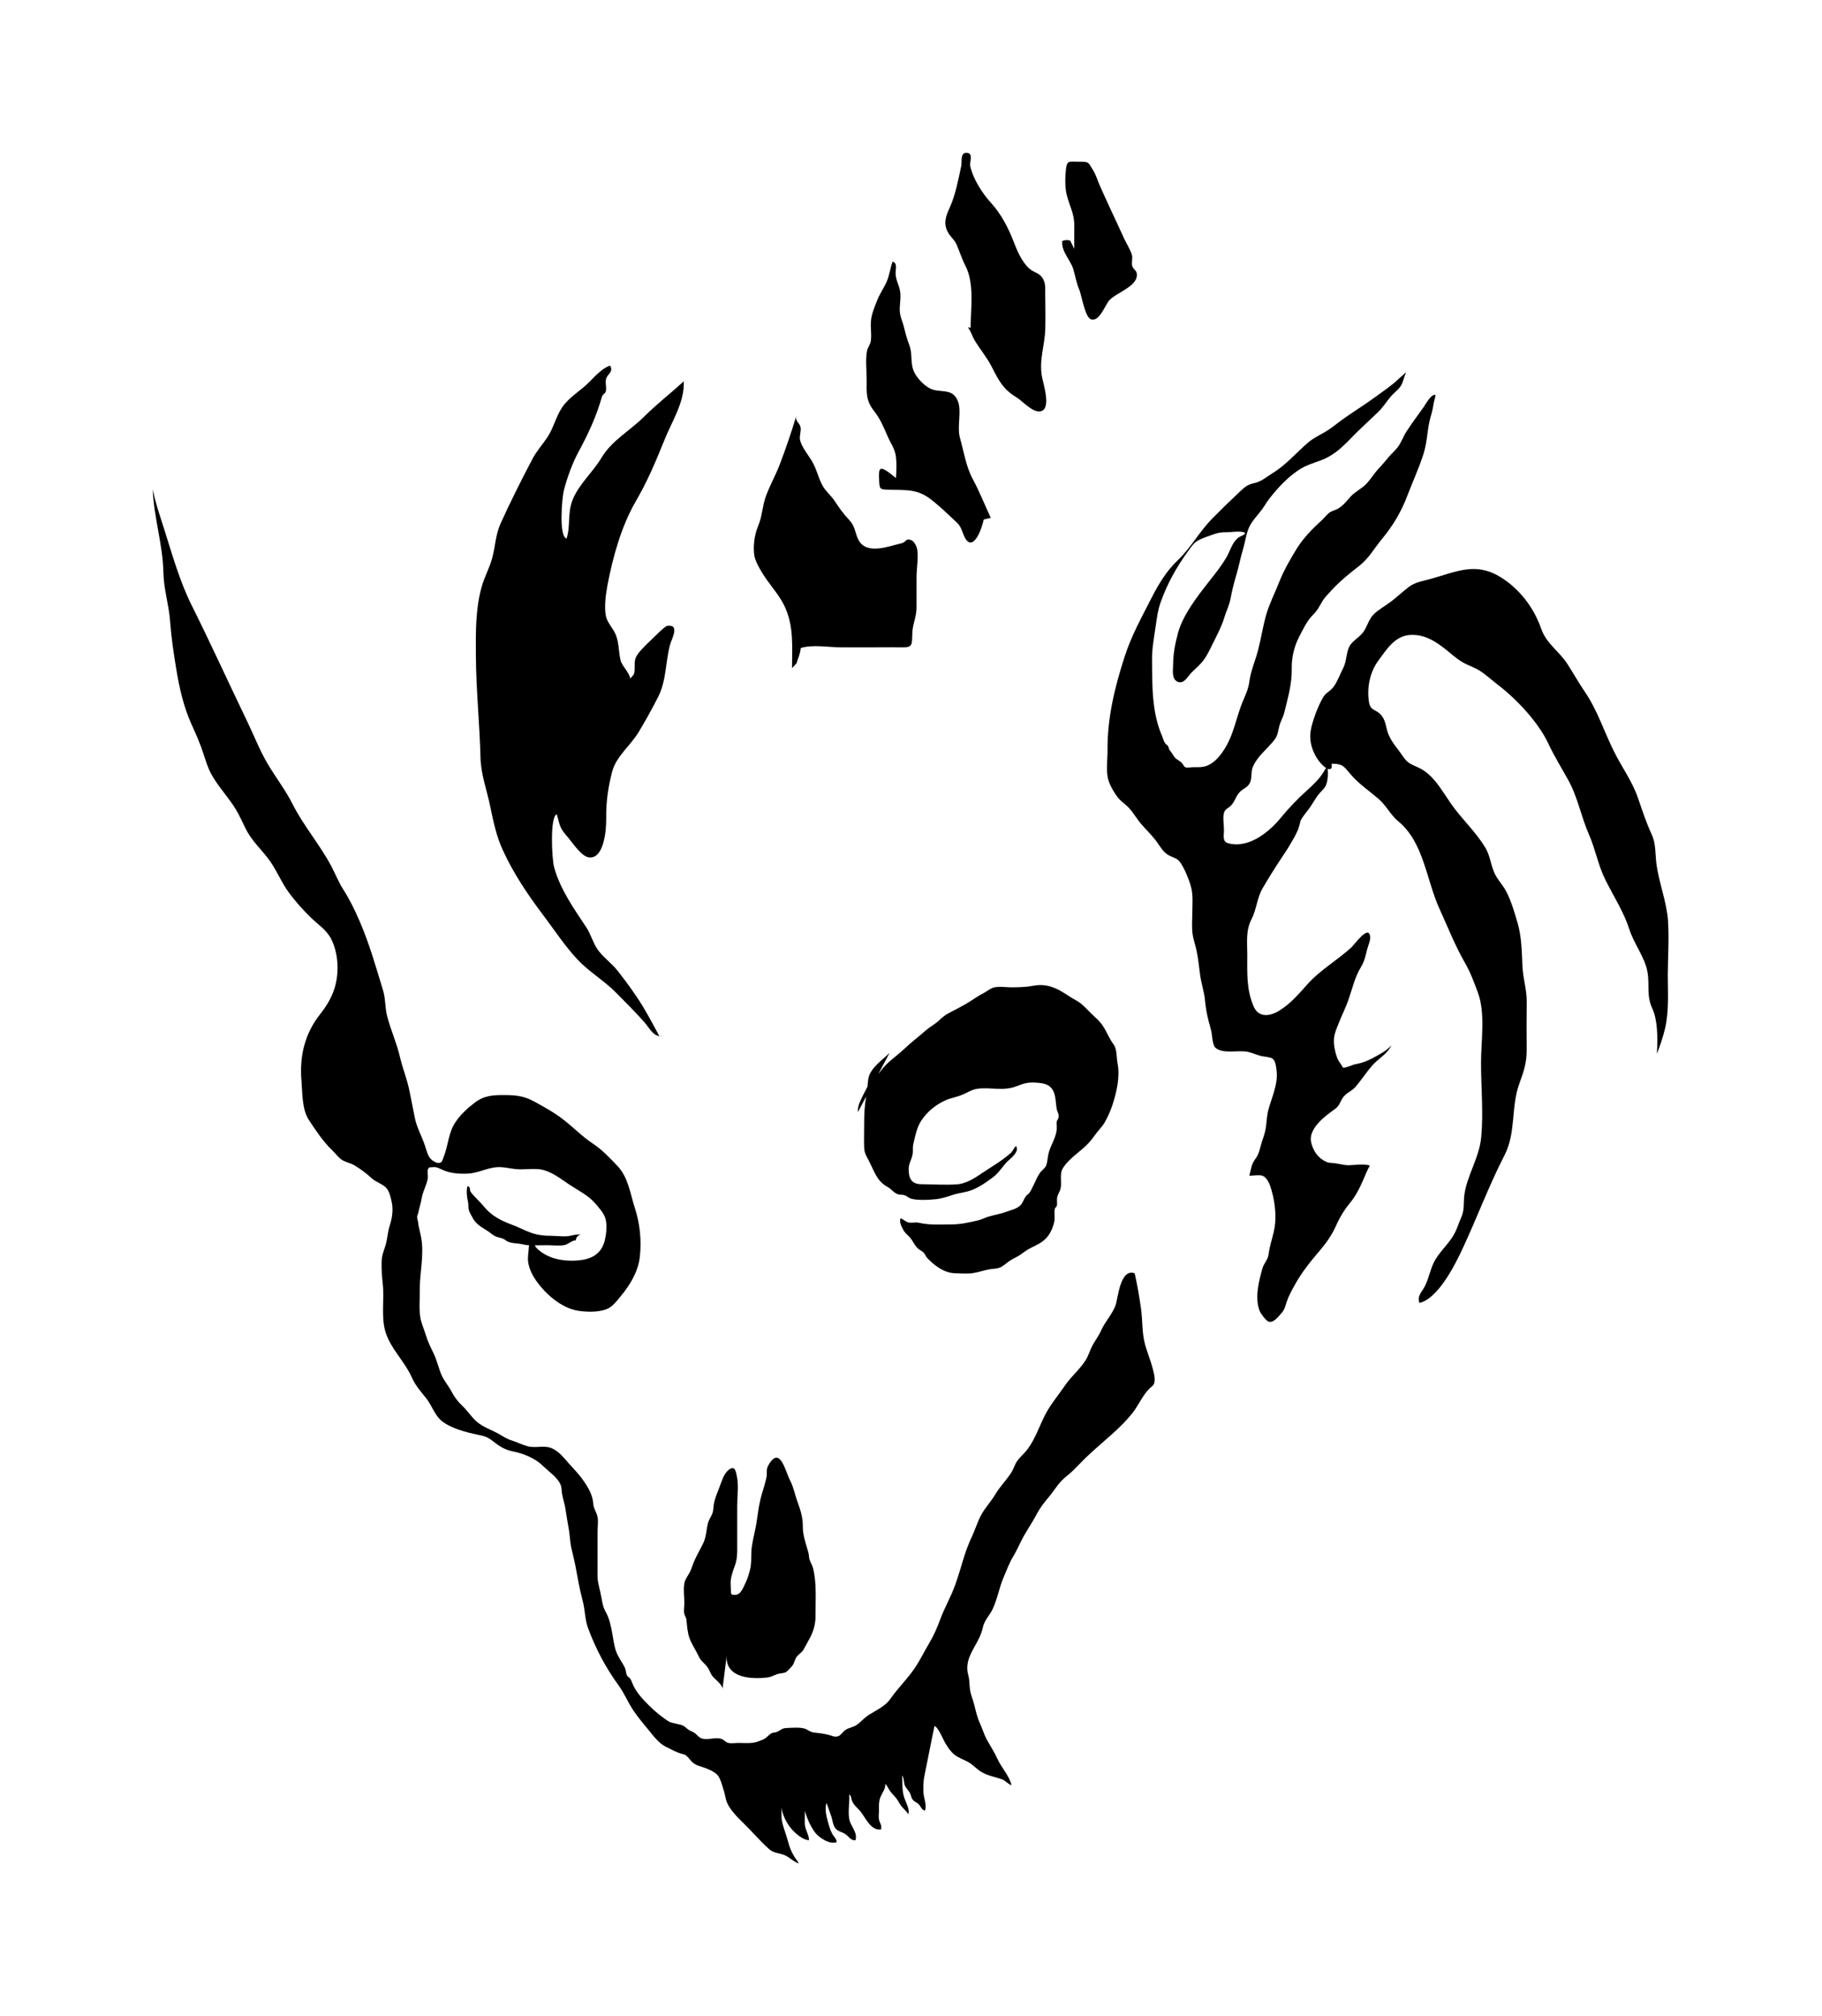 <svg xmlns="http://www.w3.org/2000/svg" viewBox="40.493 -16.038 954.407 1056.050">
    <path fill="#000000" d="M640.315 688.233c-1.71-6.163-1.257-12.59-2.133-18.863-0.872-6.126-1.938-12.402-3.31-18.447-7.567-2.817-8.708 12.815-9.961 16.546-1.596 4.637-5.556 8.748-7.571 13.27-1.295 2.967-3.196 5.365-4.718 8.214-1.213 2.282-1.864 4.791-3.192 7.034-3.004 5.060-7.835 8.862-11.109 13.73-3.651 5.361-7.681 9.964-10.648 15.863-2.891 5.817-4.946 12.057-8.862 17.381-1.71 2.279-3.997 4.108-5.593 6.424-1.177 1.673-1.673 3.691-2.699 5.442-2.548 4.144-6.125 7.604-8.633 11.829-2.21 3.725-5.173 6.806-7.225 10.458-2.055 3.688-3.158 7.604-4.905 11.369-1.636 3.423-3.081 7.192-4.225 10.803-1.522 4.946-2.931 9.924-4.677 14.792-2.206 6.24-5.552 11.903-7.869 18.142-1.484 4.108-3.46 8.596-5.703 12.322-2.247 3.802-4.262 7.835-6.58 11.564-3.956 6.354-9.435 11.45-13.692 17.532-2.817 4.108-7.075 5.817-11.145 8.406-2.548 1.559-4.18 3.651-6.542 5.361-1.864 1.33-4.258 1.446-6.159 2.817-1.143 0.799-2.247 2.66-3.537 3.118-1.978 0.72-3.346-0.275-5.247-0.726-2.662-0.682-5.096-0.871-7.759-1.216-1.864-0.25-3.272-1.635-4.754-2.052-2.813-0.758-6.769-0.38-9.696-0.25-2.21 0.11-2.967 1.33-4.677 2.015-1.331 0.534-2.206 0.165-3.386 1.029-1.143 0.799-1.864 1.788-3.045 2.509-1.103 0.689-2.093 0.915-3.31 1.408-3.272 1.33-6.997 0.839-10.535 0.839-1.522 0-3.5 0.345-4.982 0.028-1.636-0.308-2.28-1.521-3.574-2.055-3.272-1.326-7.53 0.839-10.836-0.418-1.371-0.494-2.397-2.093-3.612-2.849-1.217-0.802-2.36-0.99-3.574-2.018-2.512-2.207-2.776-2.015-5.63-2.66-0.684-0.14-3.272-0.761-3.839-1.066-3.5-2.093-7.835-5.628-10.836-8.708-3.118-3.118-6.049-6.195-8.027-10.229-0.644-1.33-0.952-2.66-1.787-3.802-0.379-0.569-1.029-0.72-1.408-1.257-0.834-1.216-0.684-3.196-1.371-4.523-1.864-3.615-4.144-6.24-5.133-10.388-0.607-2.584-0.986-5.056-1.445-7.644-0.607-3.5-1.482-7.604-3.228-10.724-1.596-2.853-1.905-5.019-2.474-8.214-0.684-3.994-2.015-7.262-1.979-11.373 0.035-2.927 0-5.894 0-8.821v-13.579c0-2.547 0.532-5.817-0.032-8.292-0.57-2.509-2.015-4.144-2.206-6.732-0.275-4.523-2.625-8.479-5.287-12.285-2.284-3.272-5.173-6.195-7.721-9.050-2.584-2.931-4.677-5.703-8.255-7.49-4.258-2.096-8.633-0.055-13.079-1.257-2.776-0.726-5.82-2.242-8.596-3.118-2.436-0.758-4.339-2.091-6.542-3.346-4.070-2.279-8.214-3.46-11.789-6.618-2.776-2.547-4.754-5.666-7.457-8.255-2.32-2.207-3.993-4.409-5.475-7.262-1.596-3.081-4.067-5.74-5.361-8.935-1.522-3.612-2.32-7.49-4.030-11.027-1.673-3.423-3.118-6.354-4.225-10.002-0.912-3.118-2.357-5.971-2.813-9.244-0.688-4.563-0.172-9.354-0.245-13.958-0.070-8.898 2.243-17.874 0.872-26.776-0.569-3.46-1.522-6.123-1.824-9.277-0.532-1.484-0.607-2.891 0.14-4.18 0.419-2.549 1.371-5.133 1.787-7.799 0.569-3.651 2.625-6.883 3.232-10.571 0.14-1.066-0.379-3.916 0.105-4.791 0.761-1.371 0.916-0.799 2.28-0.99 2.169-0.345 3.46 0.575 5.291 1.371 4.144 1.823 8.557 2.21 13.348 1.978 5.858-0.275 11.109-3.725 17.268-3.387 3.5 0.195 6.692 1.182 10.229 1.144 3.346 0 7.152-0.418 10.421 0.028 5.706 0.876 10.726 5.019 15.403 8.1 4.339 2.853 9.888 5.628 13.237 9.583 1.938 2.247 4.452 4.982 5.401 7.873 1.103 3.386 0.533 8.633-0.379 12.017-1.673 6.126-5.931 9.012-12.057 9.888-5.060 0.72-10.95 0.418-15.782-1.371-2.931-1.103-6.199-2.967-8.214-5.401-0.105-0.165-0.345-0.532-0.532-0.915 2.206-0.028 4.409-0.055 6.58-0.055 2.772 0 5.854 0.384 8.596 0 2.206-0.275 4.067-2.471 6.35-2.584 0-1.408 1.181-2.625 2.548-3.082-1.636 0.028-3.232 0.165-4.868 0.607-3.196 0.839-7.225 0.14-10.571 0.14-3.574 0.028-7.302-0.418-10.648-1.631-3.615-1.295-6.961-3.158-10.575-4.452-5.096-1.864-10.038-4.527-13.461-8.596-1.79-2.165-3.729-4.108-5.63-6.085-0.532-0.569-1.71-1.864-2.015-2.547-0.532-1.144 0.172-2.36-1.559-2.703-0.644 2.323-0.309 5.971 0.275 8.1 0.345 1.295 0.070 2.662 0.383 4.067 0.275 1.446 1.213 2.777 1.864 4.070 1.636 3.346 4.486 5.060 7.53 6.92 1.75 1.025 3.118 2.548 5.019 3.272 1.257 0.494 2.584 0.644 3.839 1.213 0.574 0.275 1.71 1.216 2.324 1.446 1.71 0.689 3.765 0.839 5.552 1.031 1.673 0.14 3.232 0.72 4.905 0.799 0.172 0.028 0.379 0 0.569 0.028-0.172 1.864-0.309 3.843-0.493 5.404-0.497 3.994 1.14 8.325 3.196 11.598 4.902 7.758 14.032 16.091 23.427 17.381 4.375 0.609 10.115 0.761 14.303-0.836 3.346-1.257 5.287-4.108 7.53-6.769 4.832-5.78 9.163-12.852 10.042-20.462 1.026-8.748 0.105-17.61-2.589-25.9-2.508-7.721-3.386-15.896-9.126-21.981-4.067-4.294-7.987-8.442-12.932-11.715-5.552-3.689-10.112-8.443-15.363-12.513-4.718-3.689-10.042-6.618-15.325-9.509-5.291-2.887-9.586-3.346-15.558-3.346-5.968-0.028-10.535 0.165-15.48 3.92-3.765 2.813-7.376 6.159-10.038 10.078-3.956 5.74-3.806 12.285-6.354 18.517-0.762 1.905-0.762 3.196-3.045 3.004-1.029-0.055-2.584-1.1-3.346-1.751-1.938-1.751-2.584-4.946-3.386-7.34-1.596-4.905-4.221-9.281-5.247-14.377-1.029-5.056-1.979-10.112-3.045-15.171-1.213-5.706-3.5-11.181-4.789-16.885-1.71-7.38-4.905-14.226-6.732-21.488-1.142-4.486-0.759-8.935-2.13-13.425-3.766-12.322-7.189-24.566-12.359-36.395-2.435-5.628-5.019-10.95-8.291-16.087-2.624-4.111-4.337-8.519-6.618-12.818-5.97-11.179-14.375-20.841-20.079-32.137-3.803-7.567-9.051-14.259-13.31-21.562-4.031-6.847-6.883-14.341-10.344-21.488-9.813-20.349-19.128-40.885-29.207-61.076-6.276-12.553-10.115-26.356-14.338-39.671-2.207-6.961-4.676-13.994-6.084-21.184 0.532 14.719 5.325 28.98 5.59 43.775 0.192 8.747 2.889 16.694 3.5 25.327 0.609 8.442 1.865 16.772 3.232 25.103 1.636 9.928 3.803 19.547 7.912 28.754 2.358 5.173 4.676 10.383 6.39 15.782 1.101 3.46 2.281 7.148 3.995 10.383 3.689 6.806 9.356 12.472 13.273 19.169 1.71 3.045 3.081 6.012 4.602 9.13 3.117 6.656 8.671 11.369 12.893 17.304 3.726 5.287 6.084 11.333 9.964 16.616 3.386 4.564 7.076 8.674 11.107 12.667 3.726 3.688 8.519 6.732 10.952 11.45 2.322 4.523 3.346 9.772 3.386 14.83 0.076 9.964-3.272 17.304-9.242 24.836-7.912 10.078-10.724 21.831-9.66 34.531 0.532 6.391 0.23 15.175 3.881 20.69 3.386 5.173 7.606 11.524 12.131 15.782 1.825 1.751 3.537 4.262 5.741 5.475 1.938 1.031 4.182 1.408 6.161 2.625 2.889 1.751 6.124 4.067 8.557 6.391 2.966 2.849 7.075 3.272 8.936 6.733 1.029 1.939 1.444 4.067 1.938 6.309 0.836 4.111 0.078 8.406-1.179 12.326-1.065 3.306-1.101 6.806-2.166 10.189-1.029 3.232-1.979 5.328-2.016 8.865-0.076 3.765 0.192 7.416 0.608 11.141 0.915 8.178-0.987 17.495 1.484 25.404 2.775 8.748 9.964 15.211 13.653 23.467 1.979 4.486 4.754 7.454 7.799 11.333 2.772 3.537 4.335 8.671 7.869 11.564 4.905 3.994 12.781 5.971 18.863 7.262 3.31 0.726 4.905 0.99 7.571 3.045 3.612 2.853 6.464 4.832 11.027 5.74 5.475 1.066 11.601 3.577 15.594 7.532 3.346 3.31 9.623 7.225 9.814 12.208 0.14 3.879 1.559 6.997 2.093 10.763 0.493 3.423 1.066 6.692 1.673 10.078 0.569 3.272 0.647 6.542 1.295 9.774 0.684 3.158 1.559 6.277 2.165 9.469 1.143 6.199 2.243 12.516 3.879 18.635 1.257 4.677 1.029 9.244 2.703 13.881 3.953 10.84 9.395 21.073 16.161 30.35 2.967 4.11 4.868 8.898 7.721 13.123 2.508 3.651 5.516 7.225 8.328 10.648 2.394 2.931 5.096 6.504 8.596 8.214 2.434 1.182 5.287 2.772 7.718 3.537 2.133 0.644 2.133 0.25 3.729 1.823 0.949 0.915 1.636 2.128 2.699 2.967 1.371 1.1 2.739 1.597 4.375 2.091 2.622 0.836 6.92 2.392 8.708 4.603 1.522 1.864 2.548 6.195 3.272 8.443 0.607 1.902 0.758 4.030 1.596 5.894 1.71 3.916 5.589 7.758 8.633 10.724 4.523 4.412 8.557 9.207 13.234 13.425 2.436 2.207 4.868 2.052 7.759 3.082 2.931 1.029 4.982 3.612 7.873 4.527-0.383-1.182-1.522-2.323-2.21-3.423-1.636-2.662-2.622-5.097-3.386-8.1-0.912-3.537-2.471-7.111-3.158-10.686-0.493-2.398-0.105-4.832-0.275-7.266 0.459 3.956 2.548 8.214 5.133 11.259 1.864 2.207 6.163 6.123 9.321 6.008-0.032-2.772-2.051-5.401-2.21-8.324-0.105-2.285 0.070-4.603 0-6.92 1.331 4.258 2.512 7.034 4.982 10.762 1.901 2.849 7.873 6.997 11.676 5.516 0.105-1.446-1.522-2.967-2.206-4.18-1.181-2.055-1.636-3.956-2.28-6.163-0.875-3.158-1.905-6.961-0.802-10.193 0.875 2.245 1.522 4.527 2.394 6.806 0.802 2.015 0.838 4.832 2.284 6.542 1.408 1.751 3.46 1.788 5.287 3.081 1.636 1.139 2.931 3.537 5.21 3.077 1.217-4.108-2.625-7.302-3.272-10.99-0.758-4.067 0.241-8.785 0-12.932 1.217 0.99 0.838 1.751 1.371 3.158 0.834 2.323 2.66 3.612 4.221 5.402 2.853 3.272 5.439 10.461 10.995 9.773 0.721-2.128-0.724-3.423-1.066-5.439-0.245-1.371 0.070-3.045 0.032-4.452 0-2.279-0.14-4.372 0.607-6.578 0.875-2.512 2.967-4.717 2.703-7.456 0.875 0.915 1.331 1.864 1.938 2.931 1.066 1.823 2.36 2.891 3.688 4.489 1.066 1.292 1.673 2.813 2.662 4.108 1.217 1.597 2.736 2.622 3.688 4.409 1.143-2.207-1.257-6.273-1.978-8.479-1.331-3.997-0.952-7.799-1.181-11.903 1.029 1.71 0.802 3.001 1.257 4.788 0.456 1.71 1.787 2.703 2.703 4.225 0.684 1.1 0.721 2.622 1.556 3.689 0.875 1.182 2.284 1.521 3.232 2.509 1.066 1.066 1.636 3.31 3.31 3.196 0.916-3.387-0.834-6.501-0.912-9.884-0.035-2.891-0.035-5.593 0.569-8.369 1.824-8.748 3.386-17.227 5.247-25.978 1.596 0.345 3.953 5.593 4.718 7.192 1.331 2.7 3.272 5.704 5.516 7.644 1.978 1.71 4.982 2.703 7.262 3.953 2.817 1.521 4.791 4.070 7.608 5.593 3.272 1.751 6.806 2.358 10.229 3.537 1.938 0.682 3.196 2.584 5.019 3.081-1.143-4.946-5.287-9.13-7.38-13.804-1.559-3.423-3.688-6.692-5.552-10.042-1.522-2.777-2.28-5.744-3.574-8.443-1.484-3.158-2.206-6.58-3.004-9.814-0.684-2.776-1.979-5.475-2.28-8.328-0.345-2.547-0.14-4.603-0.838-7.034-2.548-9.126 4.413-14.984 7.001-22.893 0.532-1.635 0.721-3.346 1.519-4.905 1.181-2.436 2.967-4.375 4.148-6.806 2.622-5.589 3.5-11.487 5.931-17.113 1.596-3.651 2.776-7.111 4.868-10.535 1.484-2.474 2.703-5.133 3.997-7.721 2.394-4.982 5.703-9.469 8.288-14.413 1.673-3.232 3.883-6.126 6.24-8.862 2.357-2.777 4.298-6.085 6.806-8.711 1.938-2.052 4.413-3.688 6.391-5.703 2.963-3.004 5.854-6.045 8.976-8.898 7.262-6.656 15.631-13.083 21.793-20.878 3.272-4.148 5.247-9.244 9.049-12.969 0.952-0.912 1.979-1.408 2.357-2.66 0.762-2.436-0.309-5.784-0.872-8.064-1.103-4.148-2.739-7.987-3.916-12.208z"></path>
    <path fill="#000000" d="M581.887 500.242c-3.993 0.799-7.604 0.833-11.676 0.871-2.887 0-6.615-0.682-9.391 0.165-1.824 0.532-3.802 2.279-5.552 3.115-2.324 1.144-4.225 2.587-6.428 3.956-3.688 2.32-7.49 4.258-11.373 6.273-2.243 1.182-3.5 2.36-5.247 3.997-2.165 1.937-4.677 3.232-6.883 5.133-3.651 3.272-7.53 6.123-11.027 9.469-3.956 3.802-8.671 6.692-12.057 11.145-0.61 0.799-1.103 1.446-1.636 2.052l5.854-10.954c-3.574 3.541-10.156 7.95-11.105 13.388-0.245 1.408-0.345 2.853-0.46 4.262-1.405 2.772-2.963 5.552-4.108 8.328-0.758 1.864-0.916 2.849-0.952 5.060l4.413-8.255c-0.989 5.133-1.103 9.696-1.103 14.91 0 3.994-0.14 7.983 0 11.939 0.105 2.853 1.181 4.375 2.474 6.887 2.772 5.247 4.067 10.612 9.737 13.649 2.015 1.066 3.383 3.196 5.516 3.883 1.14 0.38 2.206 0.11 3.346 0.456 1.213 0.345 2.165 1.408 3.346 1.788 3.537 1.066 9.847 0.682 13.539 0.275 2.434-0.275 5.439-1.176 7.756-1.978 2.817-0.99 5.287-1.257 8.064-1.937 4.868-1.182 9.317-4.262 13.311-7.225 3.115-2.282 4.676-4.868 7.148-7.759 1.596-1.864 7.416-5.628 5.361-8.821-0.875 0.25-1.75 2.662-2.776 3.574-2.434 2.093-5.173 4.11-7.869 5.858-3.118 2.052-6.24 3.953-9.281 6.045-3.081 2.093-7.075 4.184-10.836 4.489-6.163 0.456-12.663 0-18.9-0.055-5.173-0.028-6.58-3.081-6.618-7.721-0.032-3.004 1.331-4.717 1.979-7.53 0.456-1.937 0-3.843 0.456-5.784 0.952-4.030 1.787-8.596 4.111-12.171 3.158-4.832 7.756-8.557 13.079-10.877 2.703-1.144 5.67-1.597 8.328-2.703 2.589-1.063 4.946-2.7 7.759-3.158 6.883-1.025 13.767 1.333 20.576-1.289 3.839-1.446 5.703-2.21 10.002-1.978 2.093 0.11 4.676 0.31 6.618 1.368 4.409 2.436 3.879 8.1 4.6 12.248 0.42 2.32 1.445 2.584 0.952 4.978-0.105 0.459-0.802 1.182-0.916 1.868-0.14 0.836 0 1.939 0.032 2.813 0.070 5.475-3.386 9.281-4.449 14.455-0.379 1.751-0.46 3.953-1.066 5.589-0.644 1.635-2.32 2.547-3.386 4.067-1.445 2.093-2.357 4.641-3.537 6.883-0.456 0.874-1.103 2.36-1.71 3.196-0.644 0.952-1.636 1.408-2.243 2.36-0.989 1.44-1.371 3.191-2.703 4.486-1.75 1.71-4.108 2.207-6.428 3.045-3.31 1.257-6.652 1.823-10.038 2.776-1.827 0.494-3.577 1.519-5.442 1.978-4.982 1.139-9.204 2.165-14.413 2.165-5.628 0.028-11.336 0.418-16.66-0.839-1.864-0.456-3.725 0.165-5.516-0.165-1.71-0.345-2.776-1.788-4.221-2.165-0.875 1.751 0.569 4.413 1.405 6.012 0.802 1.597 2.17 2.547 3.346 3.839 1.75 1.937 2.512 4.335 4.452 6.045 0.834 0.726 2.015 1.179 2.776 1.942 0.949 0.987 1.213 2.207 2.165 3.155 3.688 3.769 8.596 7.532 14.146 7.758 2.891 0.055 6.313 0.38 9.163 0 2.967-0.377 5.935-1.484 8.866-2.015 3.346-0.609 4.942-0.028 7.795-2.21 2.015-1.519 3.423-2.735 5.784-3.839 1.979-0.949 3.46-2.052 5.21-3.31 2.32-1.71 5.060-2.772 7.604-4.221 4.375-2.512 6.542-6.277 7.721-11.067 0.569-2.32-0.105-4.676 0.345-6.997 0.175-0.871 0.872-0.871 1.099-1.788 0.275-1.33-0.14-2.813 0.14-4.221 0.309-1.638 1.408-3.081 1.791-4.677 0.379-1.788 0.241-3.574 0.172-5.401-0.032-2.128 0.070-3.879 1.327-5.744 3.655-5.439 9.435-8.402 13.692-13.27 1.71-1.937 3.232-4.339 4.982-6.354 0.989-1.182 2.015-2.32 2.776-3.651 1.636-2.777 3.118-6.049 4.144-9.126 2.17-6.618 4.148-14.833 2.776-21.868-0.684-3.423-0.172-7.494-2.165-10.193-2.21-2.967-3.31-6.085-5.287-9.207-1.864-2.963-4.225-4.751-6.656-7.189-2.548-2.547-4.641-4.982-7.835-6.692-4.18-2.279-7.376-5.060-11.979-6.733-3.232-1.213-6.733-1.481-10.156-0.799z"></path>
    <path fill="#000000" d="M398.885 829.063c0.309 1.408 1.029 1.937 1.181 3.5 0.379 3.232 0.493 6.313 1.596 9.435 1.181 3.228 3.31 6.273 4.754 9.391 1.181 2.625 2.817 3.423 4.489 5.589 1.063 1.33 1.519 3.004 2.434 4.452 1.257 2.015 6.24 5.060 5.552 7.718l2.243-17.723c-0.57 11.524 12.932 12.244 21.602 11.145 1.787-0.275 3.346-1.216 4.982-1.751 1.371-0.42 3.232-0.345 4.489-1.029 0.834-0.494 2.165-2.093 2.849-2.776 1.484-1.559 1.331-2.622 2.324-4.523 0.986-1.978 2.813-2.474 3.953-4.375 1.066-1.788 2.015-3.765 3.045-5.552 2.129-3.689 3.346-7.873 3.31-12.208-0.070-8.406 0.721-17.268-1.371-25.254-0.456-1.71-1.824-3.46-2.015-5.516-0.172-2.052-0.383-2.549-0.916-4.339-1.099-3.651-2.434-7.909-2.357-11.715 0.070-4.18-1.066-8.288-2.512-12.171-1.522-3.953-2.243-8.292-4.144-11.943-2.512-4.788-5.21-18.216-11.109-8.442-1.063 1.788-1.14 2.398-1.099 4.564 0.035 2.128-0.379 3.082-0.838 4.946-0.758 3.004-1.787 5.817-2.508 8.862-1.029 4.184-1.445 8.596-2.165 12.817-0.647 3.839-1.673 7.681-2.284 11.56-0.721 4.375 0.105 8.369-1.063 12.741-0.61 2.32-1.331 4.717-2.474 6.997-1.143 2.207-2.206 5.817-5.325 5.894-2.394 0.028-2.129-0.644-2.165-2.849-0.070-1.597-0.241-3.46-0.032-5.019 0.309-2.512 1.371-5.361 2.206-7.721 1.181-3.272 1.143-5.93 1.143-9.431v-21.603c0-4.791 0.798-10.307-0.070-14.984-0.61-3.077-1.029-6.424-4.339-3.916-2.548 1.937-3.537 5.589-4.718 8.633-1.14 3.045-2.548 6.085-3.115 9.395-0.42 2.509-0.070 3.839-1.372 6.159-0.574 1.066-1.257 2.247-1.636 3.5-0.952 3.574-0.916 7.306-2.474 10.612-1.559 3.272-3.272 6.085-4.714 9.358-0.838 1.823-1.331 3.802-2.21 5.628-0.948 1.978-2.584 3.839-3.001 5.971-0.647 3.272-0.035 7.262-0.035 10.612 0 1.635-0.42 3.839-0.070 5.361z"></path>
    <path fill="#000000" d="M292.197 381.049c0.241 8.633 3.423 17.076 5.133 25.518 1.596 7.685 3.232 15.517 6.542 22.665 5.628 12.326 13.12 23.429 21.22 34.152 5.817 7.685 11.181 15.937 17.76 23.011 6.199 6.618 13.922 11.027 20.308 17.495 5.133 5.247 10.384 10.307 15.175 15.859 2.436 2.853 4.677 7.608 9.13 6.961l-1.596-0.028c-8.369-15.896-11.45-20.003-13.311-22.705-2.739-4.030-5.401-7.49-8.442-11.41-3.118-3.994-7.799-7.302-10.571-11.255-2.436-3.46-3.612-8.141-5.82-11.45-6.309-9.583-13.844-20.007-16.999-31.755-1.213-4.603-2.206-26.964 1.484-27.577 1.559 5.898 1.445 7.152 5.63 11.829 2.471 2.817 7.225 10.461 11.446 10.726 7.685 0.532 8.821-14.605 8.747-20.195-0.105-9.090 0.989-16.432 3.118-24.724 2.051-7.983 9.66-13.692 13.958-20.879 3.612-6.008 6.961-12.057 10.115-18.252 4.375-8.596 3.765-17.914 6.24-27.306 0.798-3.045 5.401-10.954-1.484-9.964-1.217 0.14-7.644 6.692-9.163 8.1-2.17 2.093-6.428 6.123-7.38 8.748-0.912 2.471-0.14 5.324-0.758 7.983-0.379 1.484-1.596 1.751-1.978 2.967-0.533-3.46-4.527-6.806-5.21-10.002-0.989-4.523-0.724-8.557-2.324-12.852-1.253-3.346-4.486-6.428-5.247-9.888-1.026-4.527-0.14-11.373 0.688-15.859 2.736-14.605 7.262-31.188 14.792-44.194 6.391-10.995 10.457-20.804 15.211-32.515 3.839-9.586 10.612-19.852 10.042-30.578-6.961 6.391-14.186 11.979-20.878 18.635-7.494 7.416-16.734 12.285-22.25 21.485-4.603 7.685-12.094 14.035-15.253 22.4-2.548 6.732-0.875 13.539-3.004 19.816-4.108-0.871-2.434-21.297-1.408-25.217 1.673-6.464 4.375-14.072 7.571-19.964 5.287-9.773 9.354-18.521 12.399-29.133 0.379-1.295 1.673-1.446 2.015-2.817 0.456-2.052-0.379-4.262 0.070-6.24 0.647-2.887 4.070-3.689 2.21-7.148-3.843 0.99-8.064 5.628-10.917 8.519-4.449 4.527-10.421 7.836-14.072 13.046-3.423 4.946-4.603 10.99-7.95 16.009-2.584 3.839-5.666 7.189-7.832 11.373-5.706 10.8-11.564 22.514-16.583 33.579-2.703 5.971-2.776 11.903-4.413 18.106-1.405 5.287-4.108 9.964-5.552 15.175-3.272 11.638-3.118 23.846-3.045 35.789 0.105 18.252 1.981 35.825 2.436 53.964z"></path>
    <path fill="#000000" d="M442.253 287.799c3.118 4.372 6.92 8.747 9.354 13.994 4.791 10.421 3.769 20.841 3.769 32.137 1.291-1.408 2.165-2.398 2.813-3.045-0.14 0.11-0.275 0.275-0.456 0.38 0.838-2.509 2.015-5.097 2.206-7.869 6.277-1.983 14.87-0.345 21.566-0.345h15.175c5.060 0 10.156-0.11 15.211 0 6.92 0.14 6.237-0.912 6.504-7.604 0.206-5.096 2.243-8.178 2.206-13.653-0.035-5.21 0-10.458 0-15.708 0-4.262 1.257-11.259 0.105-15.325-0.347-1.144-1.484-3.31-2.778-3.839-3.158-1.257-2.699 1.025-5.173 1.597-6.618 1.481-18.485 6.424-22.665-1.942-1.824-3.688-1.559-6.883-4.791-10.307-3.158-3.346-5.133-6.159-7.604-9.924-1.901-2.853-5.096-5.479-6.618-8.557-2.165-4.262-2.931-8.483-5.401-12.516-1.864-3.045-5.325-7.339-6.085-10.8-0.493-2.165 0.688-4.603 0.245-6.769-0.493-2.392-2.927-3.004-2.243-5.854-2.589 8.708-5.516 17.19-8.747 25.673-2.397 6.237-6.847 13.881-8.214 19.926-1.029 4.641-1.331 8.064-3.196 12.516-1.75 4.258-2.584 10.498-1.75 15.249 0.688 3.729 4.527 9.7 6.58 12.591z"></path>
    <path fill="#000000" d="M498.368 199.26c3.232 4.144 4.946 8.292 6.997 13.046 1.636 3.839 3.843 6.538 4.413 10.724 0.456 3.46 0.309 7.567 0.032 11.336-9.126-7.645-9.012-5.365-8.821 0.682 0.206 5.324 0.275 5.287 5.439 5.439 8.862 0.25 14.605-0.532 21.945 5.247 4.718 3.689 9.24 8.1 13.539 12.131 2.585 2.398 2.849 6.428 4.718 8.862 4.108 5.291 8.211-5.894 9.163-10.648 1.217-0.308 2.434-0.607 3.688-0.871-2.931-6.24-5.817-13.579-9.277-20.007-3.729-6.847-4.718-14.259-6.847-21.831-1.71-6.008 1.099-13.958-1.181-19.469-2.436-5.817-6.997-4.641-11.903-5.552-4.452-0.802-9.888-6.277-11.45-10.803-1.408-4.108-0.379-8.483-1.979-12.74-1.257-3.346-1.938-5.817-2.736-9.126-0.724-3.196-2.055-5.404-2.284-8.711-0.172-3.383 0.724-7.075 0.172-10.384-0.532-3.346-2.206-5.74-2.357-9.163-0.105-2.509 1.143-5.666-1.596-6.427-1.295 3.537-1.596 7.229-3.196 10.766-1.522 3.346-3.688 6.35-5.019 9.884-1.824 4.868-3.232 7.571-3.196 12.932 0.035 2.433 0.383 5.247 0.070 7.644-0.345 2.512-1.673 3.574-2.051 5.593-0.872 4.676-0.175 10.193-0.175 15.021 0 7.001-0.532 10.726 3.879 16.432z"></path>
    <path fill="#000000" d="M541.797 112.583c1.519 3.537 2.548 6.997 4.335 10.421 5.060 9.773 2.739 23.202 2.739 34.076v-1.443c-0.533-0.055-0.952-0.165-1.372-0.25 1.484 1.981 2.471 5.060 3.423 6.656 2.739 4.603 6.428 8.939 8.935 13.804 3.802 7.38 5.971 11.943 13.046 16.205 3.196 1.902 8.898 8.633 13.042 7.262 5.247-1.751 1.029-14.3 0.345-18.102-1.596-9.13 1.559-16.318 1.75-25.139 0.14-5.935 0.032-11.943-0.032-17.837-0.070-3.228 0.379-5.968-1.522-8.821-1.866-2.66-4.377-2.622-6.694-4.676-4.184-3.655-6.618-9.737-8.519-14.682-2.703-6.92-6.504-14.186-11.487-19.628-4.868-5.325-9.505-12.627-11.064-19.47-0.459-2.128 1.938-6.997-2.055-6.961-3.228 0-2.206 4.641-2.622 6.769-1.445 6.806-3.118 15.517-6.049 21.907-2.165 4.677-3.574 8.748-0.607 13.539 1.559 2.433 3.158 3.387 4.413 6.35z"></path>
    <path fill="#000000" d="M596.918 110.189c-0.532 5.78 4.413 9.888 5.858 14.984 1.14 3.916 1.482 6.806 3.115 10.648 1.103 2.703 2.931 13.958 5.858 15.289 4.449 1.978 7.644-7.34 9.7-9.7 3.574-4.18 15.403-7.454 14.528-14.108-0.275-2.015-1.979-2.207-2.434-4.18-0.383-1.673 0.309-3.615-0.070-5.365-0.533-2.471-2.967-6.273-4.148-8.862-4.144-9.163-8.483-18.102-12.55-27.306-1.331-2.927-2.051-5.817-3.765-8.596-2.662-4.258-1.981-4.335-7.608-4.335-5.096 0-6.008-0.839-6.58 4.294-0.419 3.883-0.493 9.281 0.42 12.969 1.555 6.313 4.067 9.85 3.993 16.429-0.070 3.997 0 7.987 0 11.979l-2.165-4.372c-1.445-0.38-2.817-0.31-4.148 0.25z"></path>
    <path fill="#000000" d="M914.282 466.506c-0.721-10.229-4.868-20.235-6.159-30.428-0.647-5.247-0.175-10.229-2.475-15.171-3.001-6.428-4.905-12.553-7.225-19.209-3.045-8.708-8.519-16.087-12.55-24.265-5.133-10.307-8.671-21.599-15.175-31.071-3.31-4.868-6.012-9.737-9.163-14.605-4.339-6.766-10.954-10.498-13.77-18.595-3.839-10.954-11.369-20.959-21.639-27.154-12.895-7.721-22.86-2.549-36.053 1.139-4.148 1.182-8.214 1.638-11.676 4.298-3.196 2.471-6.125 5.247-9.358 7.681-2.736 2.096-6.464 4.148-8.862 6.504-2.887 2.777-3.31 6.428-5.74 9.623-2.015 2.697-5.935 4.603-7.302 7.718-1.559 3.46-1.217 7.306-3.045 10.917-1.596 3.118-3.081 7.262-5.173 10.002-1.71 2.207-3.879 2.886-5.247 5.173-2.662 4.372-5.858 12.815-6.656 17.911-1.331 8.862 4.489 17.076 8.214 19.283-0.533 0.42-0.838 1.103-1.257 1.823-2.394 3.997-5.589 6.92-9.012 10.042-4.754 4.225-9.395 9.13-13.425 14.032-6.199 7.608-16.925 16.392-27.647 13.503-3.31-0.871-2.21-4.258-2.247-7.148 0-2.584-0.834-6.92 0.206-9.317 0.607-1.446 2.093-2.015 3.155-3.004 2.398-2.128 2.776-5.324 5.060-7.53 1.71-1.673 3.843-2.21 5.019-4.375 1.408-2.587 0.533-5.74 1.596-8.369 2.324-5.854 7.721-9.66 11.41-14.451 1.864-2.398 1.901-4.868 2.66-7.645 0.688-2.32 1.941-4.335 2.512-6.733 1.938-7.909 4.067-15.024 3.879-23.272-0.105-5.442 1.331-11.373 3.839-16.205 2.095-4.067 4.225-8.671 7.494-11.829 2.243-2.165 3.118-4.258 4.718-6.883 1.441-2.392 3.574-4.372 5.439-6.424 4.144-4.452 9.204-8.483 13.994-12.211 4.982-3.916 7.909-9.355 11.903-14.146 5.552-6.692 9.964-14.072 13.042-22.21 2.853-7.454 6.125-14.528 8.557-22.095 2.169-6.618 1.905-13.425 3.92-20.080 0.644-2.052 1.099-4.258 1.408-6.387 0.175-1.371 1.026-3.272 0.949-4.527-2.28-0.607-5.287 5.173-6.199 6.427-3.041 4.258-6.309 8.596-9.090 12.965-1.673 2.587-2.584 5.556-4.486 8.027-1.331 1.71-3.081 3.232-4.489 4.868-1.824 2.207-3.612 4.339-5.552 6.391-2.247 2.392-3.92 5.247-6.085 7.604-2.508 2.776-6.045 4.225-8.633 7.075-2.093 2.36-3.651 4.489-6.354 6.125-1.405 0.871-3.155 1.182-4.409 2.015-1.295 0.839-2.891 2.891-4.148 4.067-4.946 4.527-9.884 9.509-13.348 15.211-3.31 5.402-6.769 11.41-9.093 17.381-2.206 5.67-5.096 11.181-6.769 17.039-1.75 6.163-2.699 12.628-4.335 18.863-1.445 5.404-3.765 10.612-4.489 16.164-0.379 3.004-1.484 5.854-2.736 8.671-2.853 6.354-4.225 13.010-6.733 19.51-2.169 5.67-6.847 13.616-12.704 15.822-2.434 0.912-4.563 0.758-7.189 0.758-1.066 0-3.045 0.456-3.953 0.11-1.257-0.532-1.066-1.371-2.055-2.358-1.632-1.597-3.192-1.788-4.409-3.883-0.684-1.176-1.217-1.864-2.051-2.964-0.42-0.572-0.383-1.446-0.762-2.015-0.379-0.534-1.063-0.802-1.445-1.33-0.758-0.99-1.14-2.662-1.636-3.839-5.475-12.439-5.173-26.434-5.287-40.012-0.070-5.931 1.103-11.903 1.941-17.76 0.607-4.262 1.099-8.141 2.508-12.171 3.46-9.774 8.292-18.485 14.413-26.89 1.636-2.245 2.967-4.489 5.516-5.78 2.434-1.257 5.21-2.131 7.756-3.045 2.28-0.839 4.262-1.144 6.692-1.103 2.891 0.028 7.376-0.949 9.928 0.25-0.172 1.295-2.36 1.71-3.386 2.436-3.5 2.622-4.339 7.034-6.542 10.685-3.537 6.009-8.064 11.065-12.244 16.62-5.173 6.847-10.8 14.601-13.046 23.007-1.327 4.905-2.508 10.762-2.471 15.82 0.035 2.931-1.066 7.873 2.243 9.435 3.196 1.446 4.982-2.091 6.883-4.225 1.864-2.052 4.070-3.765 5.898-5.894 2.357-2.776 3.916-6.125 5.516-9.395 2.394-4.788 4.791-9.24 6.354-14.373 0.986-3.272 2.471-6.009 3.115-9.391 0.838-4.527 1.901-8.671 3.196-13.046 1.295-4.412 2.093-8.785 3.423-13.196 1.408-4.637 1.673-9.583 4.452-13.692 2.165-3.232 4.868-5.817 6.92-9.163 1.673-2.777 3.688-5.173 5.78-7.608 3.688-4.335 8.141-8.483 12.969-11.52 4.523-2.777 9.583-3.574 14.223-6.049 5.971-3.158 9.964-7.795 14.682-12.513 3.879-3.879 7.983-7.494 11.903-11.373 2.584-2.548 4.335-5.475 6.692-8.214 1.482-1.71 3.651-3.269 4.865-5.060 1.217-1.751 1.868-4.828 2.853-7.416-1.295 1.33-2.817 2.587-3.46 3.158-3.839 3.765-8.328 6.692-12.663 9.888-5.247 3.879-10.803 7.262-16.091 10.99-2.699 1.902-5.21 3.997-7.909 5.858-3.651 2.509-7.799 4.108-11.181 6.997-6.159 5.287-11.487 11.676-18.521 15.973-3.346 2.052-5.817 4.452-9.772 5.287-3.5 0.726-5.060 2.207-7.685 4.677-4.832 4.523-9.583 9.163-14.223 13.881-6.733 6.806-11.145 15.289-18.142 21.908-5.78 5.516-9.928 12.358-13.539 19.433-5.287 10.383-10.612 19.852-14.223 31.034-5.21 16.164-9.090 32.1-8.935 49.139 0.035 4.677-0.838 10.115 0.245 14.682 0.684 3.155 3.386 7.644 5.325 10.075 1.71 2.096 4.030 3.46 5.817 5.479 2.436 2.66 4.148 5.894 6.58 8.596 2.397 2.735 4.982 5.247 7.225 8.137 2.324 3.004 3.806 6.428 7.306 8.1 2.394 1.182 4.108 1.295 5.703 3.651 2.165 3.118 4.564 9.016 5.516 12.591 1.217 4.563 0.724 9.317 0.688 14.032-0.070 3.574-0.309 7.34 0.172 10.913 0.419 2.891 1.484 5.628 2.051 8.483 0.916 4.262 1.295 8.633 1.901 12.932 0.607 4.486 2.165 8.785 2.548 13.307 0.309 3.464 0.912 6.847 1.75 10.229 0.493 1.942 1.099 3.805 1.522 5.744 0.493 2.091 0.57 7.34 2.206 8.748 4.108 3.46 12.171 0.949 17.227 2.165 2.243 0.575 4.372 1.484 6.58 2.093 1.522 0.384 4.905 0.534 6.082 1.408 1.673 1.257 1.864 4.262 2.133 6.504 0.798 6.692-2.475 13.653-4.225 19.929-0.834 2.927-0.912 5.817-1.295 8.821-0.379 3.004-1.14 5.21-2.129 8.1-1.066 3.155-1.295 6.123-3.272 8.862-2.394 3.272-2.28 4.791-3.346 9.090 1.864 0 4.946-0.569 6.692-0.028 1.979 0.569 3.574 3.5 4.184 5.324 2.243 6.58 3.46 14.833 2.357 21.793-0.607 3.612-1.938 7.567-2.703 11.219-0.275 1.295-0.379 2.776-0.721 4.070-0.644 2.165-2.357 3.953-2.967 6.159-1.901 6.769-4.221 15.672-1.331 22.595 0.497 1.139 3.158 4.751 4.452 5.247 2.662 1.025 5.173-2.587 6.733-4.262 1.824-1.978 2.051-3.651 2.891-6.159 0.948-2.891 2.508-5.67 3.953-8.328 3.574-6.504 7.718-11.829 12.513-17.418 3.956-4.603 6.997-8.751 9.395-14.149 1.636-3.765 4.258-8.174 6.883-11.333 3.158-3.805 5.325-7.873 7.262-12.476 1.066-2.548 2.243-5.287 3.5-7.567-3.045-1.029-7.835-0.25-10.991-0.165-2.589 0-4.641-0.689-7.152-1.031-1.71-0.275-2.963 0-4.6-0.72-4.375-1.937-6.883-5.628-7.987-10.229-0.948-3.993 1.596-7.873 4.225-10.648 2.548-2.737 5.325-4.677 8.324-6.883 1.941-1.408 2.398-2.967 3.5-4.982 1.827-3.423 4.868-3.92 7.152-6.542 3.041-3.5 5.628-7.571 8.747-11.145 3.196-3.689 8.060-6.123 10.079-10.686-2.589 3.082-6.542 4.982-10.042 6.883-2.891 1.521-5.475 2.436-8.671 3.045-1.864 0.345-4.868 1.978-6.656 1.823-0.802-1.638-2.015-2.853-2.776-4.527-1.026-2.358-1.787-5.666-1.938-8.174-0.275-4.412 1.029-6.806 2.548-10.726 1.555-4.030 3.537-7.832 4.978-11.943 2.095-5.968 3.346-12.017 6.692-17.454 1.864-3.082 2.36-6.082 3.272-9.505 0.533-2.018 1.673-4.184 1.445-6.354-0.684-6.468-8.214 4.258-9.964 5.854-7.148 6.468-15.782 11.45-22.364 18.599-5.019 5.516-8.898 10.458-15.44 14.491-4.832 2.927-10.724 3.651-13.274-2.398-3.802-8.935-3.306-17.418-3.306-26.927 0-6.578-0.875-12.777 2.243-18.709 2.584-4.946 2.891-11.222 5.74-16.091 3.118-5.361 6.542-10.836 10.042-16.087 1.938-2.891 3.802-5.706 5.475-8.748 1.257-2.018 2.324-4.11 3.232-6.313 0.493-1.446 0.875-2.931 1.217-4.412 1.103-2.165 3.004-4.295 4.449-6.273 1.905-2.549 3.423-5.744 5.556-8.1 2.165-2.433 3.346-3.082 3.953-6.618 0.309-1.902 0.57-4.144 0.14-6.123 1.559 0.644 2.589-0.028 2.129-2.662 6.806 0 6.58 2.015 11.181 6.92 4.108 4.412 8.898 7.604 13.388 11.487 4.108 3.537 6.309 8.443 10.384 11.789 13.388 10.99 14.642 30.769 21.639 46.014 4.375 9.509 7.913 18.749 13.16 27.916 2.931 5.060 4.946 10.498 6.961 16.009 3.916 10.836 1.559 24.949 1.559 36.432 0 12.781 1.295 26.32 0.105 39.020-0.986 10.803-7.644 20.462-8.862 30.5-0.532 4.641 0.175 7.416-1.559 11.45-1.371 3.082-2.28 6.31-3.916 9.163-3.045 5.361-8.178 9.435-10.766 15.139-1.75 3.802-2.471 7.987-4.372 11.752-1.522 3.004-4.339 5.361-2.853 8.862 9.774-2.358 18.521-19.816 22.437-28.181 7.608-16.241 13.804-33.052 22.022-49.063 6.277-12.131 3.272-25.103 7.835-37.653 2.32-6.468 3.916-10.917 3.839-17.837-0.070-8.288-0.070-16.616 0.032-24.908 0.070-6.468-1.979-12.322-2.243-18.712-0.379-7.799-0.379-15.366-2.625-22.97-1.559-5.328-3.346-11.45-5.931-16.318-1.787-3.46-4.603-6.085-6.199-9.737-1.864-4.335-2.243-9.050-4.718-13.156-4.449-7.343-10.686-13.465-15.745-19.966-5.78-7.34-10.269-17.683-18.977-21.793-4.754-2.207-5.894-2.245-8.821-6.58-2.32-3.5-5.21-6.387-7.111-10.8-1.408-3.346-1.295-6.468-3.158-9.277-3.045-4.564-6.313-2.474-7.148-8.064-1.103-7.416 0.569-15.48 4.868-21.301 4.294-5.854 8.708-13.193 16.884-13.575 8.751-0.459 15.175 4.788 21.868 10.343 3.883 3.228 6.125 4.563 10.88 6.538 4.982 2.055 8.708 5.898 12.929 9.13 10.042 7.644 21.374 19.775 26.585 30.92 3.118 6.692 6.883 12.663 10.421 19.091 4.905 8.821 6.733 19.128 10.762 28.335 3.46 7.795 4.868 16.315 8.671 23.882 4.298 8.637 9.66 16.885 12.628 26.129 2.28 7.189 8.023 14.528 9.354 21.791 1.372 7.306-0.644 12.516 2.625 19.551 2.813 6.045 2.849 15.325 2.394 23.695 1.596-4.225 3.081-8.369 4.18-12.932 2.21-9.317 1.522-18.712 1.522-28.295 0-9.281 0.762-18.94 0.105-28.184z"></path>
    </svg>
